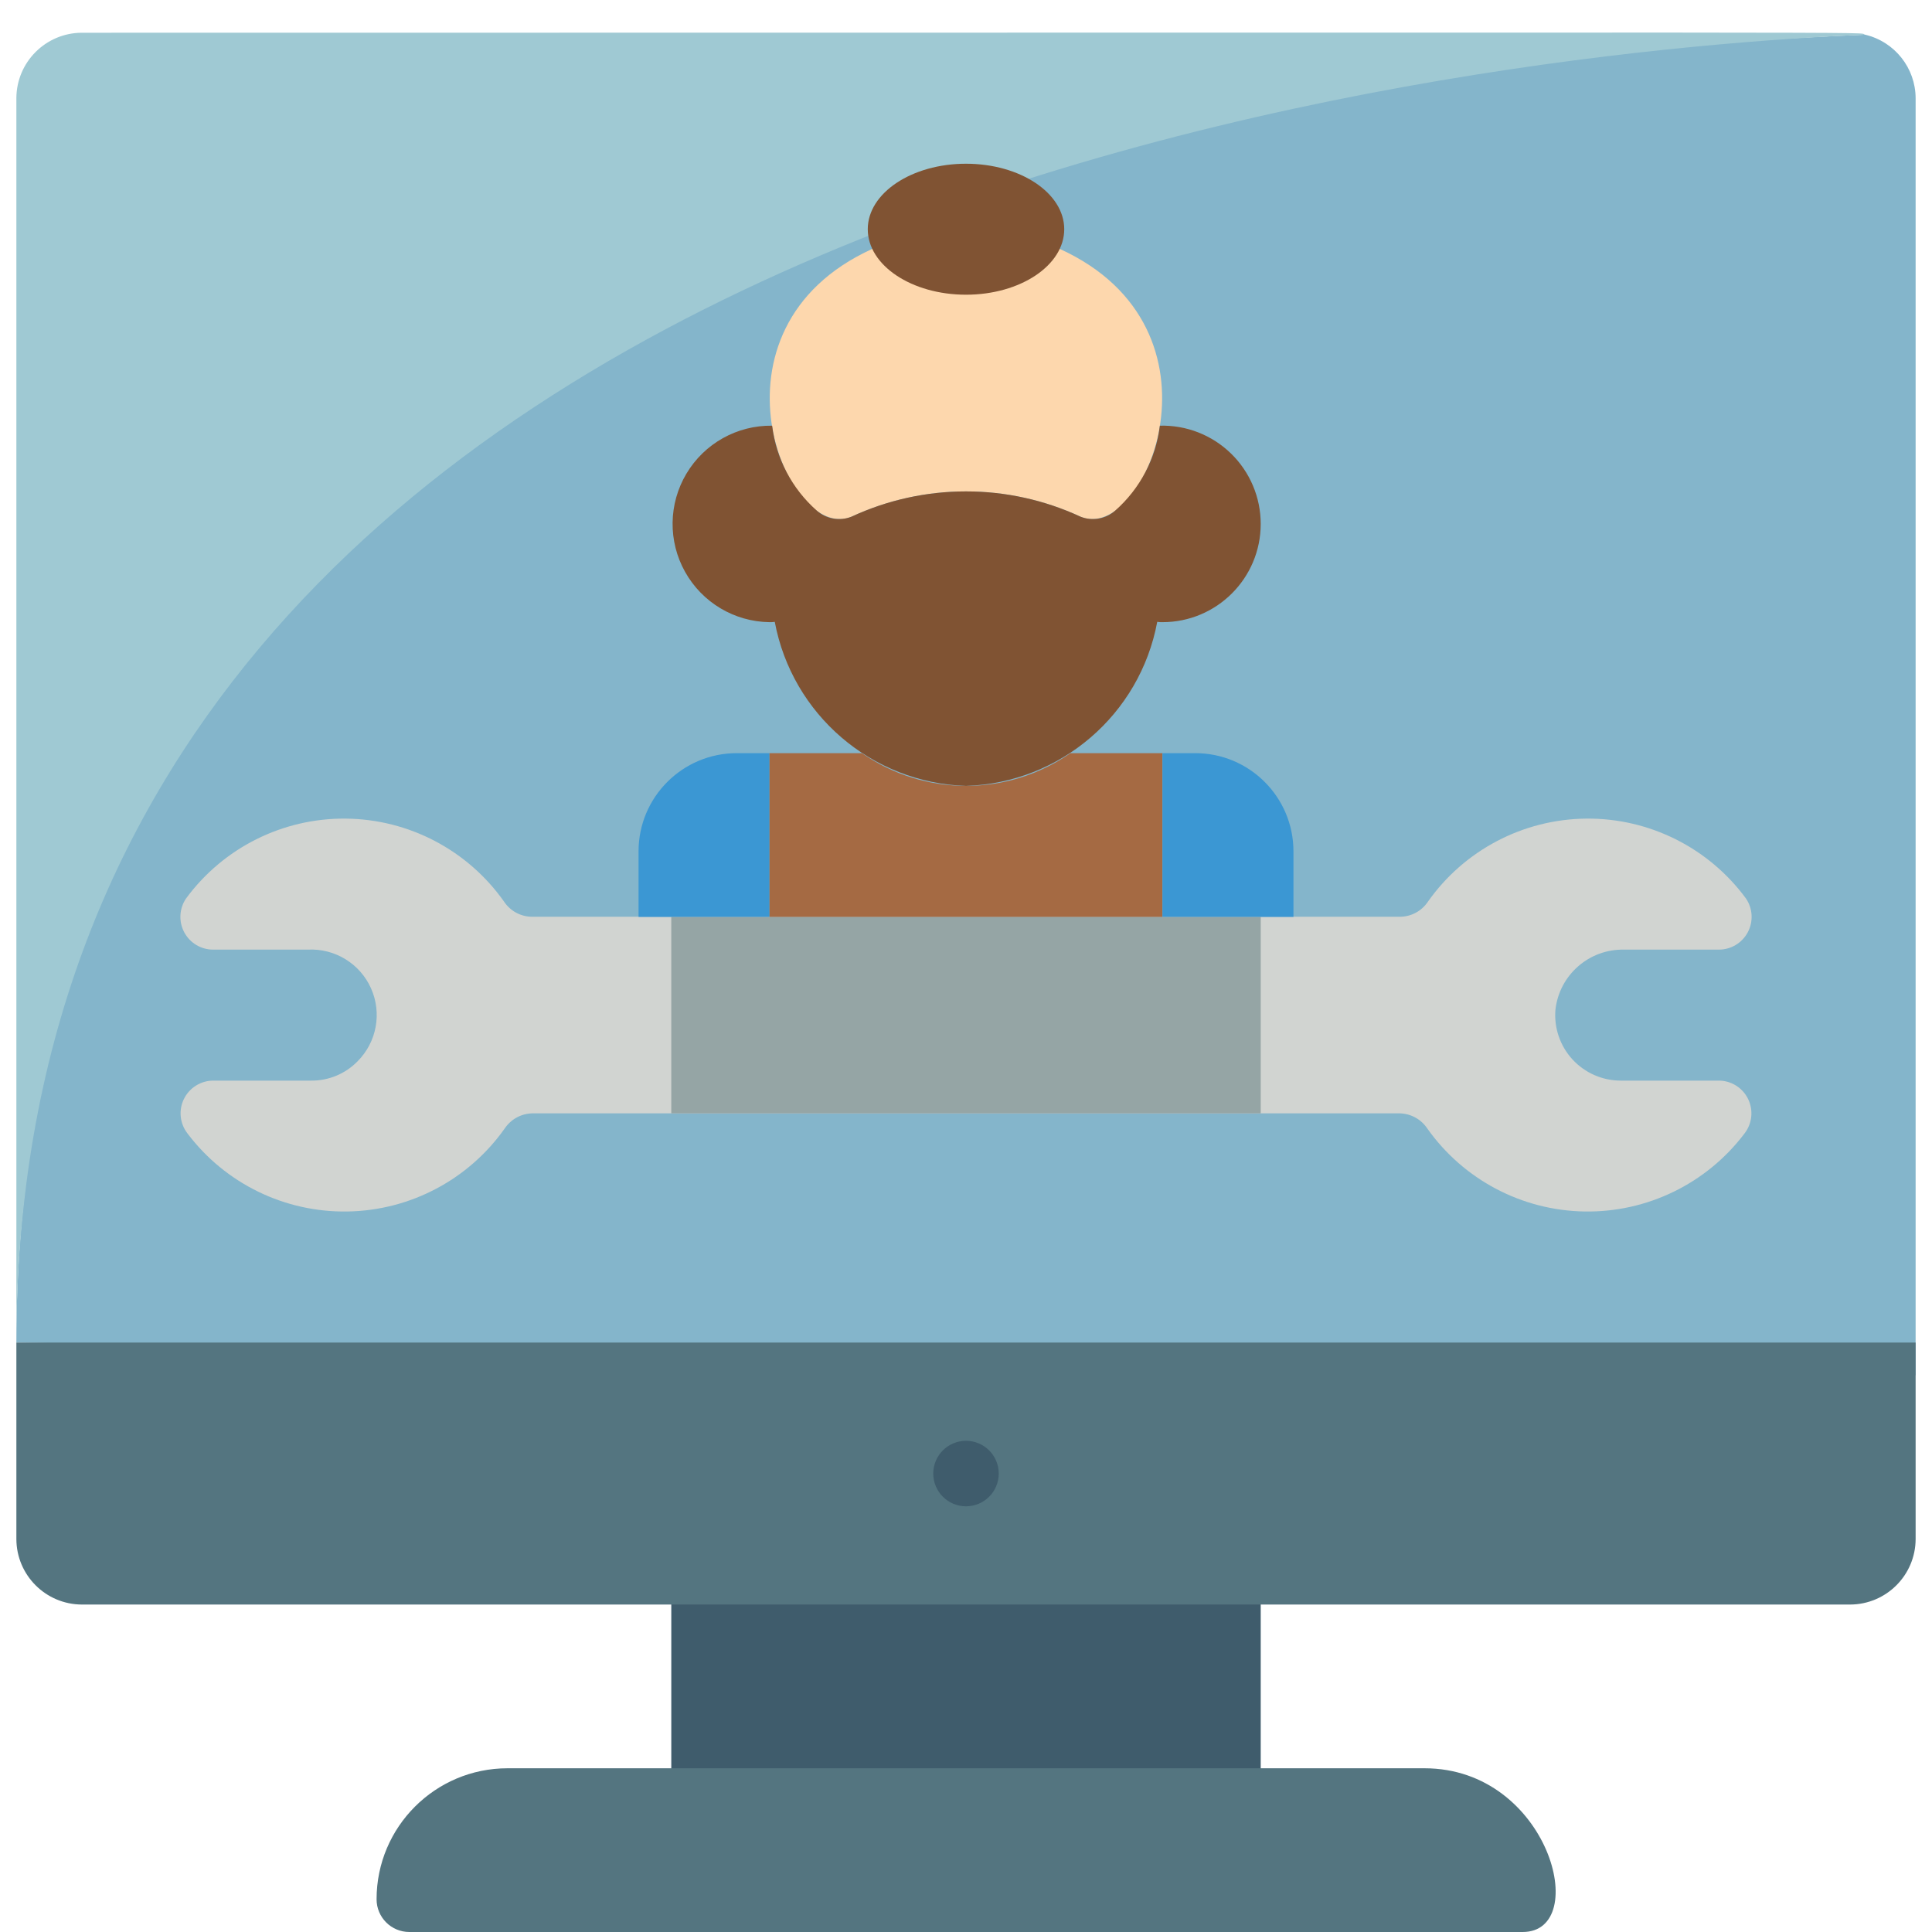 <svg height="512" viewBox="0 0 58 59" width="512" xmlns="http://www.w3.org/2000/svg"><g id="061---Computer-Repairs" fill="none"><path id="Rectangle-path" d="m20 46.939h18v9.122h-18z" fill="#3f5c6c"/><path id="Shape" d="m58 3v39l-58-1c0-36.993 46.6-39.53 56.46-39.94.9.213 1.537 1.015 1.54 1.94z" fill="#84b5cb"/><path id="Shape" d="m46 59h-34c-.552 0-1-.448-1-1 0-2.209 1.791-4 4-4h28c3.812 0 5.108 5 3 5z" fill="#547580"/><path id="Shape" d="m58 41v6c-.003 1.103-.897 1.997-2 2h-54c-1.103-.003-1.997-.897-2-2v-6z" fill="#547580"/><path id="Shape" d="m56.46 1.06c-9.86.41-56.46 4.28-56.46 39.94v-38c.003-1.103.897-1.997 2-2 57.812 0 54.11-.033 54.46.06z" fill="#9fc9d3"/><circle id="Oval" cx="29" cy="45" fill="#3f5c6c" r="1"/><path id="Shape" d="m52.77 34.62c-1.155 1.526-2.97 2.409-4.883 2.377-1.914-.032-3.698-.975-4.802-2.538-.189-.281-.503-.452-.841-.459h-26.488c-.338.007-.652.178-.841.459-1.104 1.564-2.888 2.507-4.802 2.538-1.914.032-3.728-.851-4.883-2.377-.238-.302-.283-.713-.114-1.058.168-.345.52-.564.904-.562h2.99c.531.003 1.04-.21 1.41-.59.585-.586.748-1.471.411-2.227-.337-.756-1.105-1.226-1.931-1.183h-2.89c-.37.001-.71-.203-.884-.53-.174-.327-.153-.723.054-1.03 1.14-1.552 2.958-2.461 4.884-2.441 1.926.02 3.725.966 4.833 2.541.187.279.499.45.835.456h26.536c.336-.006.648-.177.835-.456 1.108-1.575 2.907-2.521 4.833-2.541 1.926-.02 3.744.889 4.884 2.441.207.307.228.703.054 1.03-.174.327-.514.531-.884.53h-2.89c-1.07-.024-1.981.773-2.1 1.836-.046.556.143 1.107.521 1.518.378.411.911.645 1.469.646h2.99c.384-.002.736.216.904.562.168.345.124.757-.114 1.058z" fill="#d1d4d1"/><path id="Rectangle-path" d="m20 28h18v6h-18z" fill="#95a5a5"/><path id="Shape" d="m31.86 7.6c5.37 2.441 2.617 9 .64 8.18-2.22-1.031-4.78-1.031-7 0-1.972.822-4.744-5.733.64-8.18z" fill="#fdd7ad"/><path id="Shape" d="m38 16c0 1.657-1.343 3-3 3-.054.002-.107-.002-.16-.01-.528 2.835-2.958 4.919-5.84 5.01-2.881-.094-5.309-2.177-5.84-5.01-.053.008-.106.012-.16.01-1.072-.014-2.055-.599-2.578-1.535-.524-.935-.508-2.079.04-3s1.546-1.48 2.618-1.465c.121 1.001.605 1.922 1.36 2.59.289.258.699.332 1.06.19 2.22-1.031 4.78-1.031 7 0 .361.142.771.068 1.06-.19.755-.668 1.239-1.589 1.36-2.59.809-.022 1.593.285 2.173.85s.907 1.34.907 2.15z" fill="#805333"/><path id="Shape" d="m23 23v5h-4v-2c0-1.657 1.343-3 3-3z" fill="#3b97d3"/><path id="Shape" d="m35 23v5h-12v-5h2.82c1.914 1.333 4.456 1.333 6.37 0z" fill="#a56a43"/><path id="Shape" d="m39 26v2h-4v-5h1c1.657 0 3 1.343 3 3z" fill="#3b97d3"/><ellipse id="Oval" cx="29" cy="7" fill="#805333" rx="3" ry="2"/></g></svg>